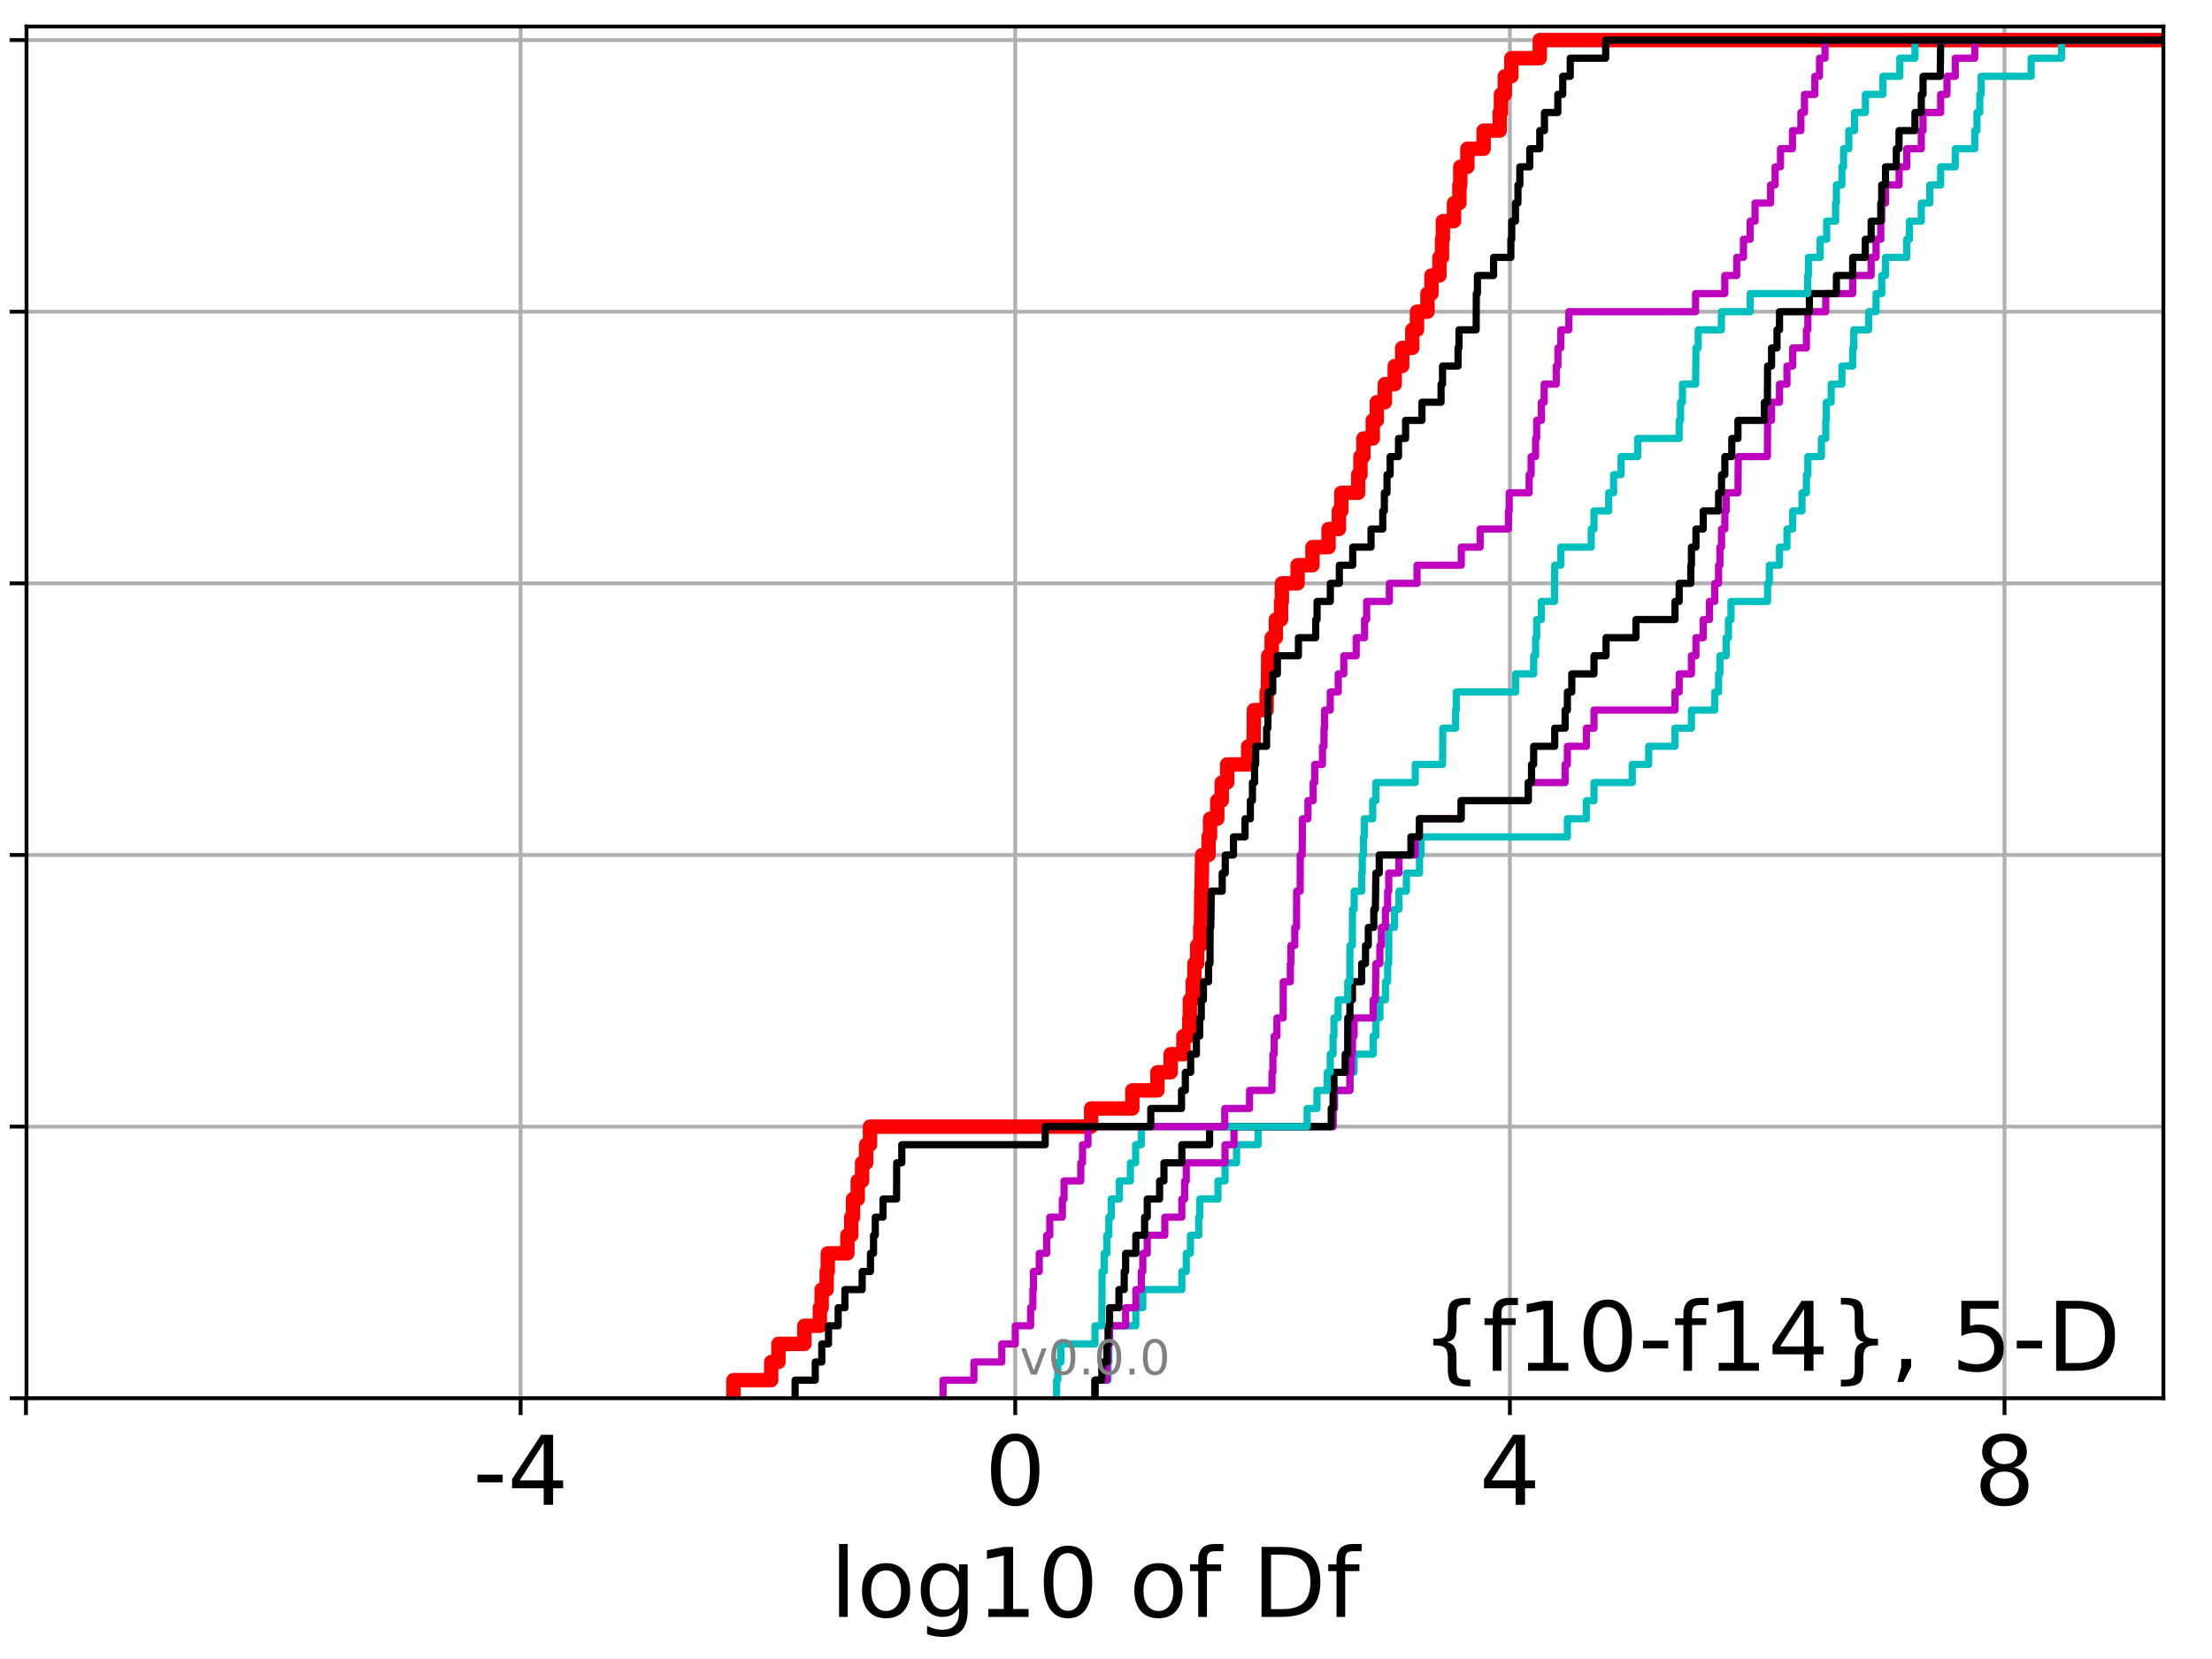 <?xml version="1.0" encoding="utf-8" standalone="no"?>
<!DOCTYPE svg PUBLIC "-//W3C//DTD SVG 1.1//EN"
  "http://www.w3.org/Graphics/SVG/1.1/DTD/svg11.dtd">
<!-- Created with matplotlib (http://matplotlib.org/) -->
<svg height="345.6pt" version="1.1" viewBox="0 0 460.8 345.6" width="460.8pt" xmlns="http://www.w3.org/2000/svg" xmlns:xlink="http://www.w3.org/1999/xlink">
 <defs>
  <style type="text/css">
*{stroke-linecap:butt;stroke-linejoin:round;}
  </style>
 </defs>
 <g id="figure_1">
  <g id="patch_1">
   <path d="M 0 345.6 
L 460.8 345.6 
L 460.8 0 
L 0 0 
z
" style="fill:#ffffff;"/>
  </g>
  <g id="axes_1">
   <g id="patch_2">
    <path d="M 5.52 291.28 
L 450.672 291.28 
L 450.672 5.52 
L 5.52 5.52 
z
" style="fill:#ffffff;"/>
   </g>
   <g id="matplotlib.axis_1">
    <g id="xtick_1">
     <g id="line2d_1">
      <path clip-path="url(#p4df80d1d17)" d="M 5.409 291.28 
L 5.409 5.52 
" style="fill:none;stroke:#b0b0b0;stroke-linecap:square;stroke-width:0.8;"/>
     </g>
     <g id="line2d_2">
      <defs>
       <path d="M 0 0 
L 0 3.5 
" id="m1502c46220" style="stroke:#000000;stroke-width:0.8;"/>
      </defs>
      <g>
       <use style="stroke:#000000;stroke-width:0.8;" x="5.409" xlink:href="#m1502c46220" y="291.28"/>
      </g>
     </g>
    </g>
    <g id="xtick_2">
     <g id="line2d_3">
      <path clip-path="url(#p4df80d1d17)" d="M 108.451 291.28 
L 108.451 5.52 
" style="fill:none;stroke:#b0b0b0;stroke-linecap:square;stroke-width:0.8;"/>
     </g>
     <g id="line2d_4">
      <g>
       <use style="stroke:#000000;stroke-width:0.8;" x="108.451" xlink:href="#m1502c46220" y="291.28"/>
      </g>
     </g>
     <g id="text_1">
      <!-- -4 -->
      <defs>
       <path d="M 4.891 31.391 
L 31.203 31.391 
L 31.203 23.391 
L 4.891 23.391 
z
" id="DejaVuSans-2d"/>
       <path d="M 37.797 64.312 
L 12.891 25.391 
L 37.797 25.391 
z
M 35.203 72.906 
L 47.609 72.906 
L 47.609 25.391 
L 58.016 25.391 
L 58.016 17.188 
L 47.609 17.188 
L 47.609 0 
L 37.797 0 
L 37.797 17.188 
L 4.891 17.188 
L 4.891 26.703 
z
" id="DejaVuSans-34"/>
      </defs>
      <g transform="translate(98.481 313.477)scale(0.2 -0.2)">
       <use xlink:href="#DejaVuSans-2d"/>
       <use x="36.084" xlink:href="#DejaVuSans-34"/>
      </g>
     </g>
    </g>
    <g id="xtick_3">
     <g id="line2d_5">
      <path clip-path="url(#p4df80d1d17)" d="M 211.494 291.28 
L 211.494 5.52 
" style="fill:none;stroke:#b0b0b0;stroke-linecap:square;stroke-width:0.8;"/>
     </g>
     <g id="line2d_6">
      <g>
       <use style="stroke:#000000;stroke-width:0.8;" x="211.494" xlink:href="#m1502c46220" y="291.28"/>
      </g>
     </g>
     <g id="text_2">
      <!-- 0 -->
      <defs>
       <path d="M 31.781 66.406 
Q 24.172 66.406 20.328 58.906 
Q 16.5 51.422 16.5 36.375 
Q 16.5 21.391 20.328 13.891 
Q 24.172 6.391 31.781 6.391 
Q 39.453 6.391 43.281 13.891 
Q 47.125 21.391 47.125 36.375 
Q 47.125 51.422 43.281 58.906 
Q 39.453 66.406 31.781 66.406 
z
M 31.781 74.219 
Q 44.047 74.219 50.516 64.516 
Q 56.984 54.828 56.984 36.375 
Q 56.984 17.969 50.516 8.266 
Q 44.047 -1.422 31.781 -1.422 
Q 19.531 -1.422 13.062 8.266 
Q 6.594 17.969 6.594 36.375 
Q 6.594 54.828 13.062 64.516 
Q 19.531 74.219 31.781 74.219 
z
" id="DejaVuSans-30"/>
      </defs>
      <g transform="translate(205.131 313.477)scale(0.2 -0.2)">
       <use xlink:href="#DejaVuSans-30"/>
      </g>
     </g>
    </g>
    <g id="xtick_4">
     <g id="line2d_7">
      <path clip-path="url(#p4df80d1d17)" d="M 314.536 291.28 
L 314.536 5.52 
" style="fill:none;stroke:#b0b0b0;stroke-linecap:square;stroke-width:0.8;"/>
     </g>
     <g id="line2d_8">
      <g>
       <use style="stroke:#000000;stroke-width:0.8;" x="314.536" xlink:href="#m1502c46220" y="291.28"/>
      </g>
     </g>
     <g id="text_3">
      <!-- 4 -->
      <g transform="translate(308.174 313.477)scale(0.2 -0.2)">
       <use xlink:href="#DejaVuSans-34"/>
      </g>
     </g>
    </g>
    <g id="xtick_5">
     <g id="line2d_9">
      <path clip-path="url(#p4df80d1d17)" d="M 417.579 291.28 
L 417.579 5.52 
" style="fill:none;stroke:#b0b0b0;stroke-linecap:square;stroke-width:0.8;"/>
     </g>
     <g id="line2d_10">
      <g>
       <use style="stroke:#000000;stroke-width:0.8;" x="417.579" xlink:href="#m1502c46220" y="291.28"/>
      </g>
     </g>
     <g id="text_4">
      <!-- 8 -->
      <defs>
       <path d="M 31.781 34.625 
Q 24.75 34.625 20.719 30.859 
Q 16.703 27.094 16.703 20.516 
Q 16.703 13.922 20.719 10.156 
Q 24.75 6.391 31.781 6.391 
Q 38.812 6.391 42.859 10.172 
Q 46.922 13.969 46.922 20.516 
Q 46.922 27.094 42.891 30.859 
Q 38.875 34.625 31.781 34.625 
z
M 21.922 38.812 
Q 15.578 40.375 12.031 44.719 
Q 8.5 49.078 8.5 55.328 
Q 8.5 64.062 14.719 69.141 
Q 20.953 74.219 31.781 74.219 
Q 42.672 74.219 48.875 69.141 
Q 55.078 64.062 55.078 55.328 
Q 55.078 49.078 51.531 44.719 
Q 48 40.375 41.703 38.812 
Q 48.828 37.156 52.797 32.312 
Q 56.781 27.484 56.781 20.516 
Q 56.781 9.906 50.312 4.234 
Q 43.844 -1.422 31.781 -1.422 
Q 19.734 -1.422 13.25 4.234 
Q 6.781 9.906 6.781 20.516 
Q 6.781 27.484 10.781 32.312 
Q 14.797 37.156 21.922 38.812 
z
M 18.312 54.391 
Q 18.312 48.734 21.844 45.562 
Q 25.391 42.391 31.781 42.391 
Q 38.141 42.391 41.719 45.562 
Q 45.312 48.734 45.312 54.391 
Q 45.312 60.062 41.719 63.234 
Q 38.141 66.406 31.781 66.406 
Q 25.391 66.406 21.844 63.234 
Q 18.312 60.062 18.312 54.391 
z
" id="DejaVuSans-38"/>
      </defs>
      <g transform="translate(411.216 313.477)scale(0.2 -0.2)">
       <use xlink:href="#DejaVuSans-38"/>
      </g>
     </g>
    </g>
    <g id="text_5">
     <!-- log10 of Df -->
     <defs>
      <path d="M 9.422 75.984 
L 18.406 75.984 
L 18.406 0 
L 9.422 0 
z
" id="DejaVuSans-6c"/>
      <path d="M 30.609 48.391 
Q 23.391 48.391 19.188 42.75 
Q 14.984 37.109 14.984 27.297 
Q 14.984 17.484 19.156 11.844 
Q 23.344 6.203 30.609 6.203 
Q 37.797 6.203 41.984 11.859 
Q 46.188 17.531 46.188 27.297 
Q 46.188 37.016 41.984 42.703 
Q 37.797 48.391 30.609 48.391 
z
M 30.609 56 
Q 42.328 56 49.016 48.375 
Q 55.719 40.766 55.719 27.297 
Q 55.719 13.875 49.016 6.219 
Q 42.328 -1.422 30.609 -1.422 
Q 18.844 -1.422 12.172 6.219 
Q 5.516 13.875 5.516 27.297 
Q 5.516 40.766 12.172 48.375 
Q 18.844 56 30.609 56 
z
" id="DejaVuSans-6f"/>
      <path d="M 45.406 27.984 
Q 45.406 37.75 41.375 43.109 
Q 37.359 48.484 30.078 48.484 
Q 22.859 48.484 18.828 43.109 
Q 14.797 37.75 14.797 27.984 
Q 14.797 18.266 18.828 12.891 
Q 22.859 7.516 30.078 7.516 
Q 37.359 7.516 41.375 12.891 
Q 45.406 18.266 45.406 27.984 
z
M 54.391 6.781 
Q 54.391 -7.172 48.188 -13.984 
Q 42 -20.797 29.203 -20.797 
Q 24.469 -20.797 20.266 -20.094 
Q 16.062 -19.391 12.109 -17.922 
L 12.109 -9.188 
Q 16.062 -11.328 19.922 -12.344 
Q 23.781 -13.375 27.781 -13.375 
Q 36.625 -13.375 41.016 -8.766 
Q 45.406 -4.156 45.406 5.172 
L 45.406 9.625 
Q 42.625 4.781 38.281 2.391 
Q 33.938 0 27.875 0 
Q 17.828 0 11.672 7.656 
Q 5.516 15.328 5.516 27.984 
Q 5.516 40.672 11.672 48.328 
Q 17.828 56 27.875 56 
Q 33.938 56 38.281 53.609 
Q 42.625 51.219 45.406 46.391 
L 45.406 54.688 
L 54.391 54.688 
z
" id="DejaVuSans-67"/>
      <path d="M 12.406 8.297 
L 28.516 8.297 
L 28.516 63.922 
L 10.984 60.406 
L 10.984 69.391 
L 28.422 72.906 
L 38.281 72.906 
L 38.281 8.297 
L 54.391 8.297 
L 54.391 0 
L 12.406 0 
z
" id="DejaVuSans-31"/>
      <path id="DejaVuSans-20"/>
      <path d="M 37.109 75.984 
L 37.109 68.5 
L 28.516 68.5 
Q 23.688 68.5 21.797 66.547 
Q 19.922 64.594 19.922 59.516 
L 19.922 54.688 
L 34.719 54.688 
L 34.719 47.703 
L 19.922 47.703 
L 19.922 0 
L 10.891 0 
L 10.891 47.703 
L 2.297 47.703 
L 2.297 54.688 
L 10.891 54.688 
L 10.891 58.5 
Q 10.891 67.625 15.141 71.797 
Q 19.391 75.984 28.609 75.984 
z
" id="DejaVuSans-66"/>
      <path d="M 19.672 64.797 
L 19.672 8.109 
L 31.594 8.109 
Q 46.688 8.109 53.688 14.938 
Q 60.688 21.781 60.688 36.531 
Q 60.688 51.172 53.688 57.984 
Q 46.688 64.797 31.594 64.797 
z
M 9.812 72.906 
L 30.078 72.906 
Q 51.266 72.906 61.172 64.094 
Q 71.094 55.281 71.094 36.531 
Q 71.094 17.672 61.125 8.828 
Q 51.172 0 30.078 0 
L 9.812 0 
z
" id="DejaVuSans-44"/>
     </defs>
     <g transform="translate(172.91 336.833)scale(0.2 -0.2)">
      <use xlink:href="#DejaVuSans-6c"/>
      <use x="27.783" xlink:href="#DejaVuSans-6f"/>
      <use x="88.965" xlink:href="#DejaVuSans-67"/>
      <use x="152.441" xlink:href="#DejaVuSans-31"/>
      <use x="216.064" xlink:href="#DejaVuSans-30"/>
      <use x="279.688" xlink:href="#DejaVuSans-20"/>
      <use x="311.475" xlink:href="#DejaVuSans-6f"/>
      <use x="372.656" xlink:href="#DejaVuSans-66"/>
      <use x="407.861" xlink:href="#DejaVuSans-20"/>
      <use x="439.648" xlink:href="#DejaVuSans-44"/>
      <use x="516.65" xlink:href="#DejaVuSans-66"/>
     </g>
    </g>
   </g>
   <g id="matplotlib.axis_2">
    <g id="ytick_1">
     <g id="line2d_11">
      <path clip-path="url(#p4df80d1d17)" d="M 5.52 291.28 
L 450.672 291.28 
" style="fill:none;stroke:#b0b0b0;stroke-linecap:square;stroke-width:0.8;"/>
     </g>
     <g id="line2d_12">
      <defs>
       <path d="M 0 0 
L -3.5 0 
" id="m444f7c9198" style="stroke:#000000;stroke-width:0.8;"/>
      </defs>
      <g>
       <use style="stroke:#000000;stroke-width:0.8;" x="5.52" xlink:href="#m444f7c9198" y="291.28"/>
      </g>
     </g>
    </g>
    <g id="ytick_2">
     <g id="line2d_13">
      <path clip-path="url(#p4df80d1d17)" d="M 5.52 234.694 
L 450.672 234.694 
" style="fill:none;stroke:#b0b0b0;stroke-linecap:square;stroke-width:0.8;"/>
     </g>
     <g id="line2d_14">
      <g>
       <use style="stroke:#000000;stroke-width:0.8;" x="5.52" xlink:href="#m444f7c9198" y="234.694"/>
      </g>
     </g>
    </g>
    <g id="ytick_3">
     <g id="line2d_15">
      <path clip-path="url(#p4df80d1d17)" d="M 5.52 178.108 
L 450.672 178.108 
" style="fill:none;stroke:#b0b0b0;stroke-linecap:square;stroke-width:0.8;"/>
     </g>
     <g id="line2d_16">
      <g>
       <use style="stroke:#000000;stroke-width:0.8;" x="5.52" xlink:href="#m444f7c9198" y="178.108"/>
      </g>
     </g>
    </g>
    <g id="ytick_4">
     <g id="line2d_17">
      <path clip-path="url(#p4df80d1d17)" d="M 5.52 121.522 
L 450.672 121.522 
" style="fill:none;stroke:#b0b0b0;stroke-linecap:square;stroke-width:0.8;"/>
     </g>
     <g id="line2d_18">
      <g>
       <use style="stroke:#000000;stroke-width:0.8;" x="5.52" xlink:href="#m444f7c9198" y="121.522"/>
      </g>
     </g>
    </g>
    <g id="ytick_5">
     <g id="line2d_19">
      <path clip-path="url(#p4df80d1d17)" d="M 5.52 64.935 
L 450.672 64.935 
" style="fill:none;stroke:#b0b0b0;stroke-linecap:square;stroke-width:0.8;"/>
     </g>
     <g id="line2d_20">
      <g>
       <use style="stroke:#000000;stroke-width:0.8;" x="5.52" xlink:href="#m444f7c9198" y="64.935"/>
      </g>
     </g>
    </g>
    <g id="ytick_6">
     <g id="line2d_21">
      <path clip-path="url(#p4df80d1d17)" d="M 5.52 8.349 
L 450.672 8.349 
" style="fill:none;stroke:#b0b0b0;stroke-linecap:square;stroke-width:0.8;"/>
     </g>
     <g id="line2d_22">
      <g>
       <use style="stroke:#000000;stroke-width:0.8;" x="5.52" xlink:href="#m444f7c9198" y="8.349"/>
      </g>
     </g>
    </g>
   </g>
   <g id="line2d_23">
    <path clip-path="url(#p4df80d1d17)" d="M 152.798 291.28 
L 152.798 287.508 
L 160.656 287.508 
L 160.656 283.735 
L 162.156 283.735 
L 162.156 279.963 
L 167.559 279.963 
L 167.559 276.19 
L 170.798 276.19 
L 170.798 272.418 
L 171.169 272.418 
L 171.169 268.646 
L 172.209 268.646 
L 172.209 264.873 
L 172.435 264.873 
L 172.435 261.101 
L 176.53 261.101 
L 176.53 257.328 
L 177.331 257.328 
L 177.331 253.556 
L 177.7 253.556 
L 177.7 249.783 
L 178.681 249.783 
L 178.681 246.011 
L 179.593 246.011 
L 179.593 242.239 
L 180.438 242.239 
L 180.438 238.466 
L 181.236 238.466 
L 181.236 234.694 
L 227.303 234.694 
L 227.303 230.921 
L 235.88 230.921 
L 235.88 227.149 
L 241.114 227.149 
L 241.114 223.377 
L 243.868 223.377 
L 243.868 219.604 
L 246.529 219.604 
L 246.529 215.832 
L 247.756 215.832 
L 247.756 212.059 
L 247.871 212.059 
L 247.871 208.287 
L 248.467 208.287 
L 248.467 204.515 
L 248.814 204.515 
L 248.814 200.742 
L 249.388 200.742 
L 249.388 196.97 
L 250.039 196.97 
L 250.039 193.197 
L 250.187 193.197 
L 250.246 185.653 
L 250.319 185.653 
L 250.42 178.108 
L 251.763 178.108 
L 251.763 174.335 
L 252.075 174.335 
L 252.075 170.563 
L 253.577 170.563 
L 253.577 166.79 
L 254.512 166.79 
L 254.512 163.018 
L 255.644 163.018 
L 255.644 159.246 
L 260.023 159.246 
L 260.023 155.473 
L 261.156 155.473 
L 261.211 147.928 
L 263.856 147.928 
L 263.856 144.156 
L 264.12 144.156 
L 264.199 136.611 
L 264.917 136.611 
L 264.917 132.839 
L 265.781 132.839 
L 265.781 129.066 
L 266.866 129.066 
L 266.866 125.294 
L 267.04 125.294 
L 267.04 121.522 
L 270.313 121.522 
L 270.313 117.749 
L 273.413 117.749 
L 273.413 113.977 
L 276.766 113.977 
L 276.766 110.204 
L 278.909 110.204 
L 278.909 106.432 
L 279.419 106.432 
L 279.419 102.66 
L 282.938 102.66 
L 282.938 98.887 
L 283.403 98.887 
L 283.403 95.115 
L 284.026 95.115 
L 284.026 91.342 
L 285.972 91.342 
L 285.972 87.57 
L 286.816 87.57 
L 286.816 83.797 
L 288.489 83.797 
L 288.489 80.025 
L 290.55 80.025 
L 290.55 76.253 
L 292.107 76.253 
L 292.107 72.48 
L 294.204 72.48 
L 294.204 68.708 
L 295.185 68.708 
L 295.185 64.935 
L 297.368 64.935 
L 297.368 61.163 
L 298.198 61.163 
L 298.198 57.391 
L 299.86 57.391 
L 299.86 53.618 
L 300.395 53.618 
L 300.395 49.846 
L 300.577 49.846 
L 300.577 46.073 
L 302.893 46.073 
L 302.893 42.301 
L 304.019 42.301 
L 304.019 38.529 
L 304.209 38.529 
L 304.209 34.756 
L 305.682 34.756 
L 305.682 30.984 
L 309.067 30.984 
L 309.067 27.211 
L 312.421 27.211 
L 312.421 23.439 
L 312.676 23.439 
L 312.676 19.667 
L 313.481 19.667 
L 313.481 15.894 
L 314.846 15.894 
L 314.846 12.122 
L 320.764 12.122 
L 320.764 8.349 
L 320.764 8.349 
L 450.672 8.349 
L 450.672 8.349 
" style="fill:none;stroke:#ff0000;stroke-linecap:square;stroke-width:3;"/>
   </g>
   <g id="line2d_24">
    <path clip-path="url(#p4df80d1d17)" d="M 228.107 291.28 
L 228.107 287.508 
L 230.83 287.508 
L 230.83 283.735 
L 230.996 283.735 
L 230.996 279.963 
L 231.141 279.963 
L 231.141 276.19 
L 236.615 276.19 
L 236.615 272.418 
L 238.068 272.418 
L 238.068 268.646 
L 246.198 268.646 
L 246.198 264.873 
L 247.122 264.873 
L 247.122 261.101 
L 247.984 261.101 
L 247.984 257.328 
L 249.718 257.328 
L 249.718 253.556 
L 249.954 253.556 
L 249.954 249.783 
L 253.723 249.783 
L 253.723 246.011 
L 255.194 246.011 
L 255.194 242.239 
L 257.603 242.239 
L 257.603 238.466 
L 262.076 238.466 
L 262.076 234.694 
L 277.699 234.694 
L 277.699 230.921 
L 277.985 230.921 
L 277.985 227.149 
L 281.216 227.149 
L 281.216 223.377 
L 282.077 223.377 
L 282.077 219.604 
L 286.062 219.604 
L 286.062 215.832 
L 286.624 215.832 
L 286.624 212.059 
L 287.457 212.059 
L 287.457 208.287 
L 288.612 208.287 
L 288.612 204.515 
L 289.076 204.515 
L 289.076 200.742 
L 289.301 200.742 
L 289.31 193.197 
L 290.502 193.197 
L 290.502 189.425 
L 291.427 189.425 
L 291.427 185.653 
L 292.983 185.653 
L 292.983 181.88 
L 295.712 181.88 
L 295.712 178.108 
L 296.041 178.108 
L 296.041 174.335 
L 326.516 174.335 
L 326.516 170.563 
L 330.469 170.563 
L 330.469 166.79 
L 332.058 166.79 
L 332.058 163.018 
L 340.027 163.018 
L 340.027 159.246 
L 343.451 159.246 
L 343.451 155.473 
L 348.93 155.473 
L 348.93 151.701 
L 352.356 151.701 
L 352.356 147.928 
L 357.208 147.928 
L 357.208 144.156 
L 358.01 144.156 
L 358.01 140.384 
L 358.292 140.384 
L 358.292 136.611 
L 359.593 136.611 
L 359.593 132.839 
L 360.073 132.839 
L 360.073 129.066 
L 360.599 129.066 
L 360.599 125.294 
L 368.223 125.294 
L 368.223 121.522 
L 368.584 121.522 
L 368.584 117.749 
L 370.706 117.749 
L 370.706 113.977 
L 372.257 113.977 
L 372.257 110.204 
L 373.449 110.204 
L 373.449 106.432 
L 375.388 106.432 
L 375.388 102.66 
L 376.308 102.66 
L 376.308 98.887 
L 376.612 98.887 
L 376.612 95.115 
L 379.435 95.115 
L 379.435 91.342 
L 380.341 91.342 
L 380.341 87.57 
L 380.456 87.57 
L 380.456 83.797 
L 381.468 83.797 
L 381.468 80.025 
L 383.705 80.025 
L 383.705 76.253 
L 385.947 76.253 
L 385.947 72.48 
L 386.172 72.48 
L 386.172 68.708 
L 389.266 68.708 
L 389.266 64.935 
L 390.82 64.935 
L 390.82 61.163 
L 391.993 61.163 
L 391.993 57.391 
L 392.791 57.391 
L 392.791 53.618 
L 397.218 53.618 
L 397.218 49.846 
L 397.772 49.846 
L 397.772 46.073 
L 400.242 46.073 
L 400.242 42.301 
L 402.015 42.301 
L 402.015 38.529 
L 404.275 38.529 
L 404.275 34.756 
L 407.315 34.756 
L 407.315 30.984 
L 411.373 30.984 
L 411.373 27.211 
L 411.831 27.211 
L 411.831 23.439 
L 412.428 23.439 
L 412.428 19.667 
L 412.717 19.667 
L 412.717 15.894 
L 423.125 15.894 
L 423.125 12.122 
L 429.469 12.122 
L 429.469 8.349 
L 429.469 8.349 
L 450.672 8.349 
L 450.672 8.349 
" style="fill:none;stroke:#00bfbf;stroke-linecap:square;stroke-width:1.5;"/>
   </g>
   <g id="line2d_25">
    <path clip-path="url(#p4df80d1d17)" d="M 228.107 291.28 
L 228.107 287.508 
L 230.584 287.508 
L 230.584 283.735 
L 230.83 283.735 
L 230.83 279.963 
L 231.141 279.963 
L 231.141 276.19 
L 234.49 276.19 
L 234.49 272.418 
L 236.615 272.418 
L 236.615 268.646 
L 237.753 268.646 
L 237.753 264.873 
L 238.068 264.873 
L 238.068 261.101 
L 238.993 261.101 
L 238.993 257.328 
L 242.65 257.328 
L 242.65 253.556 
L 246.198 253.556 
L 246.198 249.783 
L 246.783 249.783 
L 246.783 246.011 
L 247.122 246.011 
L 247.122 242.239 
L 255.194 242.239 
L 255.194 238.466 
L 257.065 238.466 
L 257.065 234.694 
L 277.699 234.694 
L 277.699 230.921 
L 277.985 230.921 
L 277.985 227.149 
L 281.216 227.149 
L 281.216 223.377 
L 281.496 223.377 
L 281.496 219.604 
L 281.746 219.604 
L 281.746 215.832 
L 282.077 215.832 
L 282.077 212.059 
L 286.062 212.059 
L 286.062 208.287 
L 286.515 208.287 
L 286.624 200.742 
L 287.457 200.742 
L 287.457 196.97 
L 287.782 196.97 
L 287.782 193.197 
L 288.612 193.197 
L 288.612 189.425 
L 289.076 189.425 
L 289.076 185.653 
L 289.301 185.653 
L 289.301 181.88 
L 291.427 181.88 
L 291.427 178.108 
L 294.826 178.108 
L 294.826 174.335 
L 295.675 174.335 
L 295.675 170.563 
L 304.384 170.563 
L 304.384 166.79 
L 318.364 166.79 
L 318.364 163.018 
L 326.042 163.018 
L 326.042 159.246 
L 326.516 159.246 
L 326.516 155.473 
L 330.469 155.473 
L 330.469 151.701 
L 332.058 151.701 
L 332.058 147.928 
L 348.93 147.928 
L 348.93 144.156 
L 349.803 144.156 
L 349.803 140.384 
L 352.356 140.384 
L 352.356 136.611 
L 353.299 136.611 
L 353.299 132.839 
L 354.811 132.839 
L 354.811 129.066 
L 356.11 129.066 
L 356.11 125.294 
L 357.208 125.294 
L 357.208 121.522 
L 358.01 121.522 
L 358.01 117.749 
L 358.292 117.749 
L 358.292 113.977 
L 358.629 113.977 
L 358.629 110.204 
L 359.319 110.204 
L 359.319 106.432 
L 359.593 106.432 
L 359.593 102.66 
L 362.05 102.66 
L 362.117 95.115 
L 368.183 95.115 
L 368.223 87.57 
L 369.048 87.57 
L 369.048 83.797 
L 370.706 83.797 
L 370.706 80.025 
L 372.257 80.025 
L 372.257 76.253 
L 373.449 76.253 
L 373.449 72.48 
L 376.308 72.48 
L 376.308 68.708 
L 376.612 68.708 
L 376.612 64.935 
L 380.341 64.935 
L 380.341 61.163 
L 385.947 61.163 
L 385.947 57.391 
L 389.796 57.391 
L 389.796 53.618 
L 390.82 53.618 
L 390.82 49.846 
L 391.8 49.846 
L 391.8 46.073 
L 391.993 46.073 
L 391.993 42.301 
L 392.791 42.301 
L 392.791 38.529 
L 395.619 38.529 
L 395.619 34.756 
L 397.218 34.756 
L 397.218 30.984 
L 400.242 30.984 
L 400.242 27.211 
L 400.605 27.211 
L 400.605 23.439 
L 404.275 23.439 
L 404.275 19.667 
L 405.59 19.667 
L 405.59 15.894 
L 407.315 15.894 
L 407.315 12.122 
L 411.373 12.122 
L 411.373 8.349 
L 411.373 8.349 
L 450.672 8.349 
L 450.672 8.349 
" style="fill:none;stroke:#bf00bf;stroke-linecap:square;stroke-width:1.5;"/>
   </g>
   <g id="line2d_26">
    <path clip-path="url(#p4df80d1d17)" d="M 228.107 291.28 
L 228.107 287.508 
L 229.536 287.508 
L 229.536 283.735 
L 230.584 283.735 
L 230.584 279.963 
L 230.83 279.963 
L 230.83 276.19 
L 231.141 276.19 
L 231.141 272.418 
L 233.094 272.418 
L 233.094 268.646 
L 234.193 268.646 
L 234.193 264.873 
L 234.49 264.873 
L 234.49 261.101 
L 236.615 261.101 
L 236.615 257.328 
L 238.443 257.328 
L 238.443 253.556 
L 238.993 253.556 
L 238.993 249.783 
L 241.566 249.783 
L 241.566 246.011 
L 242.473 246.011 
L 242.473 242.239 
L 246.198 242.239 
L 246.198 238.466 
L 251.983 238.466 
L 251.983 234.694 
L 277.318 234.694 
L 277.318 230.921 
L 277.699 230.921 
L 277.699 227.149 
L 277.881 227.149 
L 277.881 223.377 
L 280.227 223.377 
L 280.227 219.604 
L 280.752 219.604 
L 280.761 212.059 
L 281.216 212.059 
L 281.216 208.287 
L 281.746 208.287 
L 281.746 204.515 
L 283.662 204.515 
L 283.662 200.742 
L 284.465 200.742 
L 284.465 196.97 
L 285.039 196.97 
L 285.039 193.197 
L 286.186 193.197 
L 286.186 189.425 
L 286.515 189.425 
L 286.624 181.88 
L 287.322 181.88 
L 287.322 178.108 
L 293.917 178.108 
L 293.917 174.335 
L 295.675 174.335 
L 295.675 170.563 
L 304.384 170.563 
L 304.384 166.79 
L 318.364 166.79 
L 318.364 163.018 
L 319.051 163.018 
L 319.051 159.246 
L 319.484 159.246 
L 319.484 155.473 
L 323.879 155.473 
L 323.879 151.701 
L 326.042 151.701 
L 326.042 147.928 
L 326.516 147.928 
L 326.516 144.156 
L 327.431 144.156 
L 327.431 140.384 
L 332.058 140.384 
L 332.058 136.611 
L 334.568 136.611 
L 334.568 132.839 
L 340.796 132.839 
L 340.796 129.066 
L 348.93 129.066 
L 348.93 125.294 
L 349.803 125.294 
L 349.803 121.522 
L 352.227 121.522 
L 352.227 117.749 
L 352.356 117.749 
L 352.356 113.977 
L 353.299 113.977 
L 353.299 110.204 
L 354.811 110.204 
L 354.811 106.432 
L 358.01 106.432 
L 358.01 102.66 
L 358.629 102.66 
L 358.629 98.887 
L 359.319 98.887 
L 359.319 95.115 
L 360.758 95.115 
L 360.758 91.342 
L 362.05 91.342 
L 362.05 87.57 
L 367.556 87.57 
L 367.556 83.797 
L 368.183 83.797 
L 368.223 76.253 
L 369.048 76.253 
L 369.048 72.48 
L 370.182 72.48 
L 370.182 68.708 
L 370.706 68.708 
L 370.706 64.935 
L 376.93 64.935 
L 376.93 61.163 
L 382.557 61.163 
L 382.557 57.391 
L 385.947 57.391 
L 385.947 53.618 
L 388.575 53.618 
L 388.575 49.846 
L 389.796 49.846 
L 389.796 46.073 
L 391.8 46.073 
L 391.8 42.301 
L 391.993 42.301 
L 391.993 38.529 
L 392.791 38.529 
L 392.791 34.756 
L 395.033 34.756 
L 395.033 30.984 
L 395.603 30.984 
L 395.603 27.211 
L 398.92 27.211 
L 398.92 23.439 
L 400.242 23.439 
L 400.242 19.667 
L 400.605 19.667 
L 400.605 15.894 
L 404.19 15.894 
L 404.275 8.349 
L 404.275 8.349 
L 450.672 8.349 
L 450.672 8.349 
" style="fill:none;stroke:#000000;stroke-linecap:square;stroke-width:1.5;"/>
   </g>
   <g id="line2d_27">
    <path clip-path="url(#p4df80d1d17)" d="M 220.102 291.28 
L 220.102 287.508 
L 220.361 287.508 
L 220.361 283.735 
L 221.007 283.735 
L 221.007 279.963 
L 228.107 279.963 
L 228.107 276.19 
L 229.536 276.19 
L 229.582 264.873 
L 230.027 264.873 
L 230.027 261.101 
L 230.584 261.101 
L 230.584 257.328 
L 230.989 257.328 
L 230.989 253.556 
L 231.483 253.556 
L 231.483 249.783 
L 233.194 249.783 
L 233.194 246.011 
L 235.485 246.011 
L 235.485 242.239 
L 236.573 242.239 
L 236.573 238.466 
L 237.754 238.466 
L 237.754 234.694 
L 272.298 234.694 
L 272.298 230.921 
L 274.348 230.921 
L 274.348 227.149 
L 276.498 227.149 
L 276.498 223.377 
L 277.116 223.377 
L 277.116 219.604 
L 277.699 219.604 
L 277.699 215.832 
L 277.881 215.832 
L 277.881 212.059 
L 278.748 212.059 
L 278.748 208.287 
L 280.761 208.287 
L 280.761 204.515 
L 281.212 204.515 
L 281.216 196.97 
L 281.717 196.97 
L 281.746 189.425 
L 282.093 189.425 
L 282.093 185.653 
L 283.662 185.653 
L 283.662 181.88 
L 283.787 181.88 
L 283.787 178.108 
L 284.036 178.108 
L 284.036 174.335 
L 284.202 174.335 
L 284.202 170.563 
L 285.958 170.563 
L 285.958 166.79 
L 286.624 166.79 
L 286.624 163.018 
L 294.818 163.018 
L 294.818 159.246 
L 300.503 159.246 
L 300.575 151.701 
L 303.23 151.701 
L 303.23 147.928 
L 303.368 147.928 
L 303.368 144.156 
L 315.733 144.156 
L 315.733 140.384 
L 319.484 140.384 
L 319.484 136.611 
L 319.894 136.611 
L 319.894 132.839 
L 320.118 132.839 
L 320.118 129.066 
L 321.099 129.066 
L 321.099 125.294 
L 323.823 125.294 
L 323.879 117.749 
L 325.138 117.749 
L 325.138 113.977 
L 331.479 113.977 
L 331.479 110.204 
L 332.058 110.204 
L 332.058 106.432 
L 335.121 106.432 
L 335.121 102.66 
L 336.136 102.66 
L 336.136 98.887 
L 337.695 98.887 
L 337.695 95.115 
L 341.16 95.115 
L 341.16 91.342 
L 349.803 91.342 
L 349.803 87.57 
L 350.094 87.57 
L 350.094 83.797 
L 350.487 83.797 
L 350.487 80.025 
L 353.234 80.025 
L 353.299 72.48 
L 353.765 72.48 
L 353.765 68.708 
L 358.598 68.708 
L 358.598 64.935 
L 364.593 64.935 
L 364.593 61.163 
L 376.577 61.163 
L 376.577 57.391 
L 376.727 57.391 
L 376.727 53.618 
L 379.173 53.618 
L 379.173 49.846 
L 380.526 49.846 
L 380.526 46.073 
L 382.391 46.073 
L 382.391 42.301 
L 382.557 42.301 
L 382.557 38.529 
L 383.706 38.529 
L 383.706 34.756 
L 384.044 34.756 
L 384.044 30.984 
L 385.137 30.984 
L 385.137 27.211 
L 386.32 27.211 
L 386.32 23.439 
L 388.605 23.439 
L 388.605 19.667 
L 392.244 19.667 
L 392.244 15.894 
L 395.767 15.894 
L 395.767 12.122 
L 398.92 12.122 
L 398.92 8.349 
L 398.92 8.349 
L 450.672 8.349 
L 450.672 8.349 
" style="fill:none;stroke:#00bfbf;stroke-linecap:square;stroke-width:1.5;"/>
   </g>
   <g id="line2d_28">
    <path clip-path="url(#p4df80d1d17)" d="M 196.444 291.28 
L 196.444 287.508 
L 202.879 287.508 
L 202.879 283.735 
L 208.695 283.735 
L 208.695 279.963 
L 211.503 279.963 
L 211.503 276.19 
L 214.698 276.19 
L 214.698 272.418 
L 215.17 272.418 
L 215.17 268.646 
L 215.283 268.646 
L 215.283 264.873 
L 216.495 264.873 
L 216.495 261.101 
L 218.046 261.101 
L 218.046 257.328 
L 218.693 257.328 
L 218.693 253.556 
L 221.304 253.556 
L 221.304 249.783 
L 221.663 249.783 
L 221.663 246.011 
L 225.149 246.011 
L 225.149 242.239 
L 225.506 242.239 
L 225.506 238.466 
L 226.645 238.466 
L 226.645 234.694 
L 255.144 234.694 
L 255.144 230.921 
L 260.307 230.921 
L 260.307 227.149 
L 264.982 227.149 
L 264.982 223.377 
L 265.168 223.377 
L 265.168 219.604 
L 265.439 219.604 
L 265.439 215.832 
L 266.003 215.832 
L 266.003 212.059 
L 267.305 212.059 
L 267.33 204.515 
L 268.8 204.515 
L 268.8 200.742 
L 268.915 200.742 
L 268.915 196.97 
L 269.727 196.97 
L 269.727 193.197 
L 270.096 193.197 
L 270.11 185.653 
L 270.856 185.653 
L 270.867 178.108 
L 271.268 178.108 
L 271.318 170.563 
L 272.468 170.563 
L 272.468 166.79 
L 273.56 166.79 
L 273.56 163.018 
L 273.881 163.018 
L 273.881 159.246 
L 275.491 159.246 
L 275.491 155.473 
L 275.812 155.473 
L 275.812 151.701 
L 275.934 151.701 
L 275.934 147.928 
L 277.116 147.928 
L 277.116 144.156 
L 278.782 144.156 
L 278.782 140.384 
L 279.938 140.384 
L 279.938 136.611 
L 282.521 136.611 
L 282.521 132.839 
L 284.268 132.839 
L 284.268 129.066 
L 284.698 129.066 
L 284.698 125.294 
L 289.432 125.294 
L 289.432 121.522 
L 295.196 121.522 
L 295.196 117.749 
L 304.407 117.749 
L 304.407 113.977 
L 308.338 113.977 
L 308.338 110.204 
L 314.235 110.204 
L 314.235 106.432 
L 314.394 106.432 
L 314.394 102.66 
L 318.553 102.66 
L 318.553 98.887 
L 318.961 98.887 
L 318.961 95.115 
L 319.894 95.115 
L 319.894 91.342 
L 320.116 91.342 
L 320.116 87.57 
L 321.099 87.57 
L 321.099 83.797 
L 321.681 83.797 
L 321.681 80.025 
L 324.193 80.025 
L 324.193 76.253 
L 324.548 76.253 
L 324.548 72.48 
L 325.138 72.48 
L 325.138 68.708 
L 326.822 68.708 
L 326.822 64.935 
L 353.224 64.935 
L 353.224 61.163 
L 359.304 61.163 
L 359.304 57.391 
L 361.791 57.391 
L 361.791 53.618 
L 363.191 53.618 
L 363.191 49.846 
L 364.593 49.846 
L 364.593 46.073 
L 365.609 46.073 
L 365.609 42.301 
L 368.85 42.301 
L 368.85 38.529 
L 369.787 38.529 
L 369.787 34.756 
L 370.911 34.756 
L 370.911 30.984 
L 373.397 30.984 
L 373.397 27.211 
L 375.159 27.211 
L 375.159 23.439 
L 375.906 23.439 
L 375.906 19.667 
L 378.067 19.667 
L 378.067 15.894 
L 379.037 15.894 
L 379.037 12.122 
L 380.185 12.122 
L 380.185 8.349 
L 380.185 8.349 
L 450.672 8.349 
L 450.672 8.349 
" style="fill:none;stroke:#bf00bf;stroke-linecap:square;stroke-width:1.5;"/>
   </g>
   <g id="line2d_29">
    <path clip-path="url(#p4df80d1d17)" d="M 165.637 291.28 
L 165.637 287.508 
L 169.836 287.508 
L 169.836 283.735 
L 171.19 283.735 
L 171.19 279.963 
L 172.596 279.963 
L 172.596 276.19 
L 174.606 276.19 
L 174.606 272.418 
L 176.01 272.418 
L 176.01 268.646 
L 179.607 268.646 
L 179.607 264.873 
L 181.336 264.873 
L 181.336 261.101 
L 181.972 261.101 
L 181.972 257.328 
L 182.336 257.328 
L 182.336 253.556 
L 183.949 253.556 
L 183.949 249.783 
L 186.773 249.783 
L 186.799 242.239 
L 187.861 242.239 
L 187.861 238.466 
L 217.73 238.466 
L 217.73 234.694 
L 239.733 234.694 
L 239.733 230.921 
L 246.134 230.921 
L 246.134 227.149 
L 246.929 227.149 
L 246.929 223.377 
L 248.038 223.377 
L 248.038 219.604 
L 249.231 219.604 
L 249.231 215.832 
L 249.921 215.832 
L 249.921 212.059 
L 250.246 212.059 
L 250.246 208.287 
L 250.695 208.287 
L 250.695 204.515 
L 251.756 204.515 
L 251.756 200.742 
L 252.061 200.742 
L 252.097 193.197 
L 252.234 193.197 
L 252.336 185.653 
L 254.607 185.653 
L 254.607 181.88 
L 255.243 181.88 
L 255.243 178.108 
L 256.95 178.108 
L 256.95 174.335 
L 259.365 174.335 
L 259.365 170.563 
L 260.473 170.563 
L 260.473 166.79 
L 260.907 166.79 
L 260.907 163.018 
L 261.351 163.018 
L 261.351 159.246 
L 261.575 159.246 
L 261.575 155.473 
L 263.856 155.473 
L 263.856 151.701 
L 264.12 151.701 
L 264.183 144.156 
L 265.137 144.156 
L 265.137 140.384 
L 266.105 140.384 
L 266.105 136.611 
L 270.487 136.611 
L 270.487 132.839 
L 274.085 132.839 
L 274.085 129.066 
L 274.372 129.066 
L 274.372 125.294 
L 277.132 125.294 
L 277.132 121.522 
L 279.012 121.522 
L 279.012 117.749 
L 281.79 117.749 
L 281.79 113.977 
L 285.616 113.977 
L 285.616 110.204 
L 288.051 110.204 
L 288.051 106.432 
L 288.386 106.432 
L 288.386 102.66 
L 288.941 102.66 
L 288.941 98.887 
L 289.593 98.887 
L 289.593 95.115 
L 291.335 95.115 
L 291.335 91.342 
L 292.812 91.342 
L 292.812 87.57 
L 296.218 87.57 
L 296.218 83.797 
L 300.199 83.797 
L 300.199 80.025 
L 300.507 80.025 
L 300.507 76.253 
L 303.736 76.253 
L 303.736 72.48 
L 303.935 72.48 
L 303.935 68.708 
L 307.509 68.708 
L 307.545 61.163 
L 307.775 61.163 
L 307.775 57.391 
L 311.14 57.391 
L 311.14 53.618 
L 314.74 53.618 
L 314.74 49.846 
L 314.919 49.846 
L 314.919 46.073 
L 315.696 46.073 
L 315.696 42.301 
L 316.219 42.301 
L 316.219 38.529 
L 316.609 38.529 
L 316.609 34.756 
L 318.678 34.756 
L 318.678 30.984 
L 320.764 30.984 
L 320.764 27.211 
L 321.739 27.211 
L 321.739 23.439 
L 324.522 23.439 
L 324.522 19.667 
L 325.546 19.667 
L 325.546 15.894 
L 327.113 15.894 
L 327.113 12.122 
L 334.493 12.122 
L 334.493 8.349 
L 334.493 8.349 
L 450.672 8.349 
L 450.672 8.349 
" style="fill:none;stroke:#000000;stroke-linecap:square;stroke-width:1.5;"/>
   </g>
   <g id="patch_3">
    <path d="M 5.52 291.28 
L 5.52 5.52 
" style="fill:none;stroke:#000000;stroke-linecap:square;stroke-linejoin:miter;stroke-width:0.8;"/>
   </g>
   <g id="patch_4">
    <path d="M 450.672 291.28 
L 450.672 5.52 
" style="fill:none;stroke:#000000;stroke-linecap:square;stroke-linejoin:miter;stroke-width:0.8;"/>
   </g>
   <g id="patch_5">
    <path d="M 5.52 291.28 
L 450.672 291.28 
" style="fill:none;stroke:#000000;stroke-linecap:square;stroke-linejoin:miter;stroke-width:0.8;"/>
   </g>
   <g id="patch_6">
    <path d="M 5.52 5.52 
L 450.672 5.52 
" style="fill:none;stroke:#000000;stroke-linecap:square;stroke-linejoin:miter;stroke-width:0.8;"/>
   </g>
   <g id="text_6">
    <!-- {f10-f14}, 5-D -->
    <defs>
     <path d="M 51.125 -9.281 
L 51.125 -16.312 
L 48.094 -16.312 
Q 35.938 -16.312 31.812 -12.688 
Q 27.688 -9.078 27.688 1.703 
L 27.688 13.375 
Q 27.688 20.75 25.047 23.578 
Q 22.406 26.422 15.484 26.422 
L 12.5 26.422 
L 12.5 33.406 
L 15.484 33.406 
Q 22.469 33.406 25.078 36.203 
Q 27.688 39.016 27.688 46.297 
L 27.688 58.016 
Q 27.688 68.797 31.812 72.391 
Q 35.938 75.984 48.094 75.984 
L 51.125 75.984 
L 51.125 69 
L 47.797 69 
Q 40.922 69 38.812 66.844 
Q 36.719 64.703 36.719 57.812 
L 36.719 45.703 
Q 36.719 38.031 34.5 34.562 
Q 32.281 31.109 26.906 29.891 
Q 32.328 28.562 34.516 25.094 
Q 36.719 21.625 36.719 14.016 
L 36.719 1.906 
Q 36.719 -4.984 38.812 -7.125 
Q 40.922 -9.281 47.797 -9.281 
z
" id="DejaVuSans-7b"/>
     <path d="M 12.5 -9.281 
L 15.922 -9.281 
Q 22.75 -9.281 24.828 -7.172 
Q 26.906 -5.078 26.906 1.906 
L 26.906 14.016 
Q 26.906 21.625 29.094 25.094 
Q 31.297 28.562 36.719 29.891 
Q 31.297 31.109 29.094 34.562 
Q 26.906 38.031 26.906 45.703 
L 26.906 57.812 
Q 26.906 64.75 24.828 66.875 
Q 22.75 69 15.922 69 
L 12.5 69 
L 12.5 75.984 
L 15.578 75.984 
Q 27.734 75.984 31.812 72.391 
Q 35.891 68.797 35.891 58.016 
L 35.891 46.297 
Q 35.891 39.016 38.516 36.203 
Q 41.156 33.406 48.094 33.406 
L 51.125 33.406 
L 51.125 26.422 
L 48.094 26.422 
Q 41.156 26.422 38.516 23.578 
Q 35.891 20.75 35.891 13.375 
L 35.891 1.703 
Q 35.891 -9.078 31.812 -12.688 
Q 27.734 -16.312 15.578 -16.312 
L 12.5 -16.312 
z
" id="DejaVuSans-7d"/>
     <path d="M 11.719 12.406 
L 22.016 12.406 
L 22.016 4 
L 14.016 -11.625 
L 7.719 -11.625 
L 11.719 4 
z
" id="DejaVuSans-2c"/>
     <path d="M 10.797 72.906 
L 49.516 72.906 
L 49.516 64.594 
L 19.828 64.594 
L 19.828 46.734 
Q 21.969 47.469 24.109 47.828 
Q 26.266 48.188 28.422 48.188 
Q 40.625 48.188 47.75 41.5 
Q 54.891 34.812 54.891 23.391 
Q 54.891 11.625 47.562 5.094 
Q 40.234 -1.422 26.906 -1.422 
Q 22.312 -1.422 17.547 -0.641 
Q 12.797 0.141 7.719 1.703 
L 7.719 11.625 
Q 12.109 9.234 16.797 8.062 
Q 21.484 6.891 26.703 6.891 
Q 35.156 6.891 40.078 11.328 
Q 45.016 15.766 45.016 23.391 
Q 45.016 31 40.078 35.438 
Q 35.156 39.891 26.703 39.891 
Q 22.75 39.891 18.812 39.016 
Q 14.891 38.141 10.797 36.281 
z
" id="DejaVuSans-35"/>
    </defs>
    <g transform="translate(296.069 285.565)scale(0.2 -0.2)">
     <use xlink:href="#DejaVuSans-7b"/>
     <use x="63.623" xlink:href="#DejaVuSans-66"/>
     <use x="98.828" xlink:href="#DejaVuSans-31"/>
     <use x="162.451" xlink:href="#DejaVuSans-30"/>
     <use x="226.074" xlink:href="#DejaVuSans-2d"/>
     <use x="262.158" xlink:href="#DejaVuSans-66"/>
     <use x="297.363" xlink:href="#DejaVuSans-31"/>
     <use x="360.986" xlink:href="#DejaVuSans-34"/>
     <use x="424.609" xlink:href="#DejaVuSans-7d"/>
     <use x="488.232" xlink:href="#DejaVuSans-2c"/>
     <use x="520.02" xlink:href="#DejaVuSans-20"/>
     <use x="551.807" xlink:href="#DejaVuSans-35"/>
     <use x="615.43" xlink:href="#DejaVuSans-2d"/>
     <use x="651.514" xlink:href="#DejaVuSans-44"/>
    </g>
   </g>
   <g id="text_7">
    <!-- v0.0.0 -->
    <defs>
     <path d="M 2.984 54.688 
L 12.5 54.688 
L 29.594 8.797 
L 46.688 54.688 
L 56.203 54.688 
L 35.688 0 
L 23.484 0 
z
" id="DejaVuSans-76"/>
     <path d="M 10.688 12.406 
L 21 12.406 
L 21 0 
L 10.688 0 
z
" id="DejaVuSans-2e"/>
    </defs>
    <g style="fill:#808080;" transform="translate(212.415 286.343)scale(0.1 -0.1)">
     <use xlink:href="#DejaVuSans-76"/>
     <use x="59.18" xlink:href="#DejaVuSans-30"/>
     <use x="122.803" xlink:href="#DejaVuSans-2e"/>
     <use x="154.59" xlink:href="#DejaVuSans-30"/>
     <use x="218.213" xlink:href="#DejaVuSans-2e"/>
     <use x="250" xlink:href="#DejaVuSans-30"/>
    </g>
   </g>
  </g>
 </g>
 <defs>
  <clipPath id="p4df80d1d17">
   <rect height="285.76" width="445.152" x="5.52" y="5.52"/>
  </clipPath>
 </defs>
</svg>

